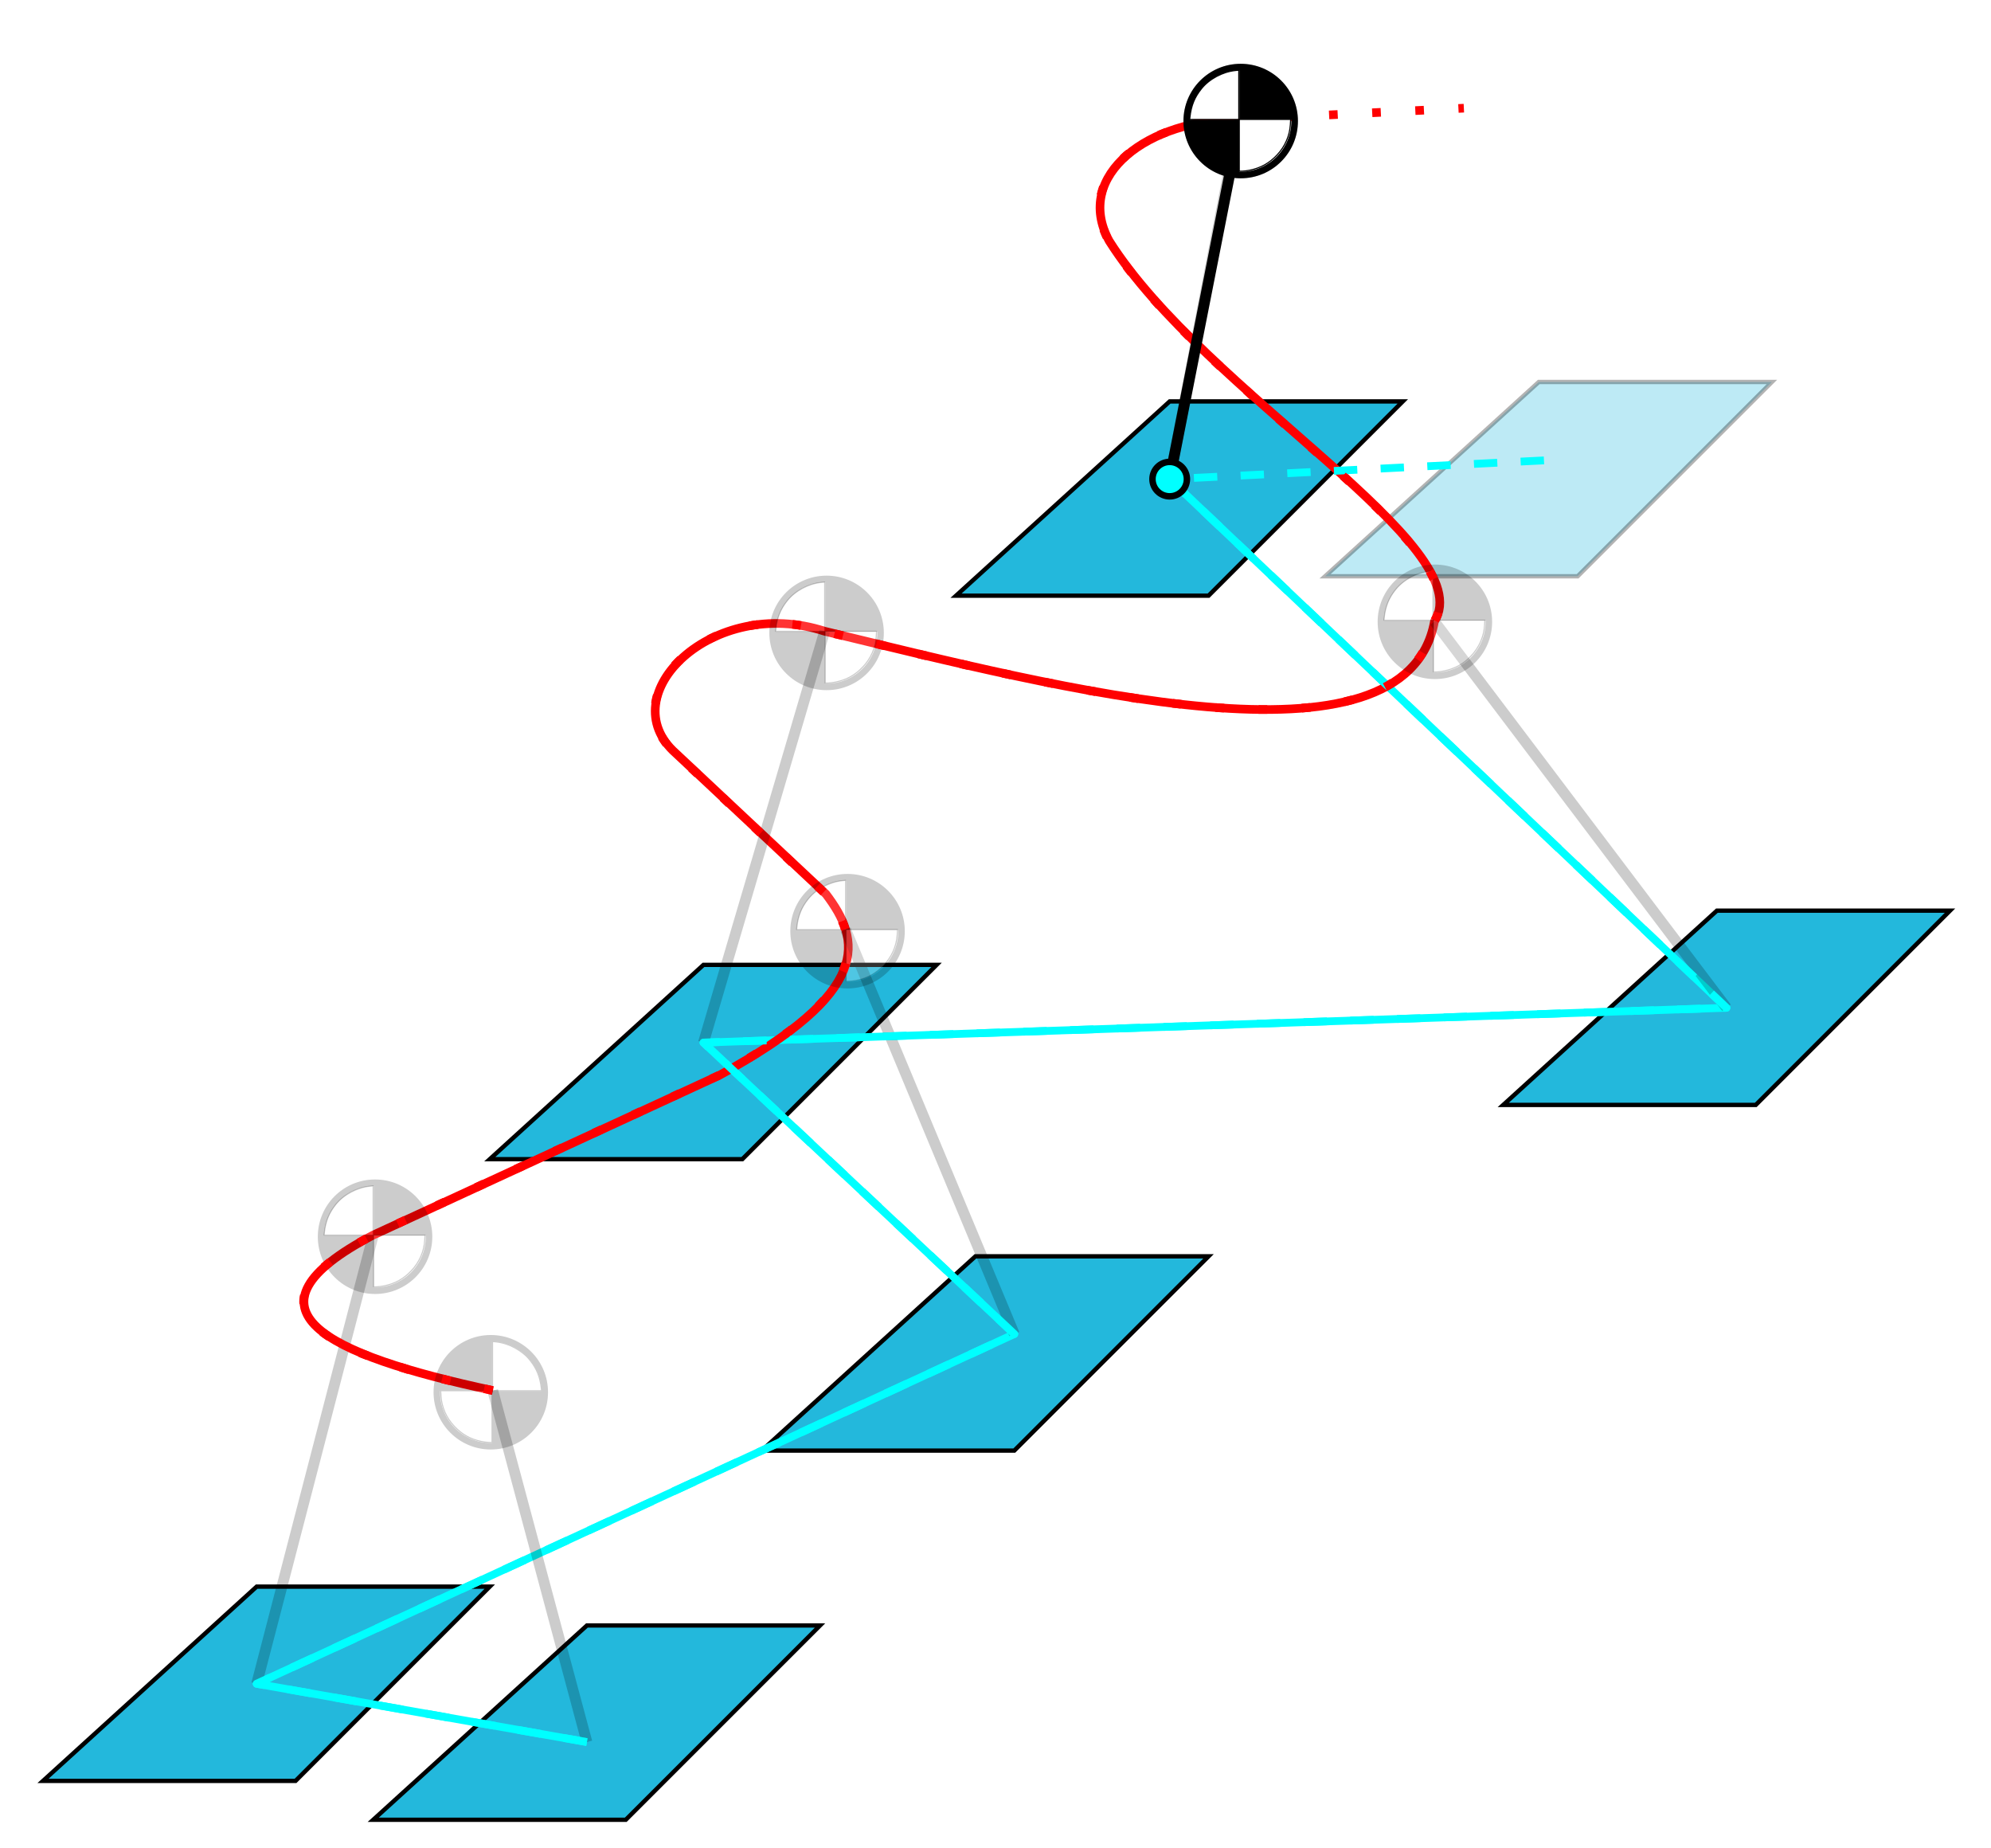 <?xml version="1.0" encoding="UTF-8" standalone="no"?>
<svg
   xmlns:dc="http://purl.org/dc/elements/1.1/"
   xmlns:cc="http://creativecommons.org/ns#"
   xmlns:rdf="http://www.w3.org/1999/02/22-rdf-syntax-ns#"
   xmlns:svg="http://www.w3.org/2000/svg"
   xmlns="http://www.w3.org/2000/svg"
   xmlns:sodipodi="http://sodipodi.sourceforge.net/DTD/sodipodi-0.dtd"
   xmlns:inkscape="http://www.inkscape.org/namespaces/inkscape"
   id="svg5808"
   version="1.1"
   inkscape:version="1.0.1 (1.0.1+r73)"
   width="922.421"
   height="856.185"
   xml:space="preserve"
   sodipodi:docname="zmp_lipm_end_m1.svg"
   inkscape:export-filename="/home/nrotella/Documents/nrotella.github.io/assets/img/zmp_lipm_end_m1.png"
   inkscape:export-xdpi="300"
   inkscape:export-ydpi="300"><rect width="100%" height="100%" fill="#333333" stroke="none"/><defs
     id="defs5812"><clipPath
       clipPathUnits="userSpaceOnUse"
       id="clipPath5822"><path
         d="M 0,-0.2 H 793.6 V 595 H 0 Z"
         clip-rule="evenodd"
         id="path5824"
         inkscape:connector-curvature="0" /></clipPath><clipPath
       clipPathUnits="userSpaceOnUse"
       id="clipPath5054"><circle
         style="fill:#000000;fill-opacity:1;stroke:#000000;stroke-width:0;stroke-linejoin:round;stroke-miterlimit:4;stroke-dasharray:none;stroke-dashoffset:0;stroke-opacity:1"
         id="path5056"
         transform="matrix(0.8,0,0,-0.8,52.26,269.354)"
         cx="364.425"
         cy="41.943"
         r="16.529" /></clipPath><clipPath
       clipPathUnits="userSpaceOnUse"
       id="clipPath5054-3"><circle
         style="fill:#000000;fill-opacity:1;stroke:#000000;stroke-width:0;stroke-linejoin:round;stroke-miterlimit:4;stroke-dasharray:none;stroke-dashoffset:0;stroke-opacity:1"
         id="path5056-6"
         transform="matrix(0.8,0,0,-0.8,52.26,269.354)"
         cx="364.425"
         cy="41.943"
         r="16.529" /></clipPath><clipPath
       clipPathUnits="userSpaceOnUse"
       id="clipPath5054-3-6"><circle
         style="fill:#000000;fill-opacity:1;stroke:#000000;stroke-width:0;stroke-linejoin:round;stroke-miterlimit:4;stroke-dasharray:none;stroke-dashoffset:0;stroke-opacity:1"
         id="path5056-6-0"
         transform="matrix(0.8,0,0,-0.8,52.26,269.354)"
         cx="364.425"
         cy="41.943"
         r="16.529" /></clipPath><clipPath
       clipPathUnits="userSpaceOnUse"
       id="clipPath5054-3-6-2"><circle
         style="fill:#000000;fill-opacity:1;stroke:#000000;stroke-width:0;stroke-linejoin:round;stroke-miterlimit:4;stroke-dasharray:none;stroke-dashoffset:0;stroke-opacity:1"
         id="path5056-6-0-2"
         transform="matrix(0.8,0,0,-0.8,52.26,269.354)"
         cx="364.425"
         cy="41.943"
         r="16.529" /></clipPath><clipPath
       clipPathUnits="userSpaceOnUse"
       id="clipPath5054-3-6-2-9"><circle
         style="fill:#000000;fill-opacity:1;stroke:#000000;stroke-width:0;stroke-linejoin:round;stroke-miterlimit:4;stroke-dasharray:none;stroke-dashoffset:0;stroke-opacity:1"
         id="path5056-6-0-2-4"
         transform="matrix(0.8,0,0,-0.8,52.26,269.354)"
         cx="364.425"
         cy="41.943"
         r="16.529" /></clipPath><clipPath
       clipPathUnits="userSpaceOnUse"
       id="clipPath5054-3-6-2-9-3"><circle
         style="fill:#000000;fill-opacity:1;stroke:#000000;stroke-width:0;stroke-linejoin:round;stroke-miterlimit:4;stroke-dasharray:none;stroke-dashoffset:0;stroke-opacity:1"
         id="path5056-6-0-2-4-2"
         transform="matrix(0.8,0,0,-0.8,52.26,269.354)"
         cx="364.425"
         cy="41.943"
         r="16.529" /></clipPath><clipPath
       clipPathUnits="userSpaceOnUse"
       id="clipPath5054-3-6-2-9-9"><circle
         style="fill:#000000;fill-opacity:1;stroke:#000000;stroke-width:0;stroke-linejoin:round;stroke-miterlimit:4;stroke-dasharray:none;stroke-dashoffset:0;stroke-opacity:1"
         id="path5056-6-0-2-4-3"
         transform="matrix(0.8,0,0,-0.8,52.26,269.354)"
         cx="364.425"
         cy="41.943"
         r="16.529" /></clipPath><clipPath
       clipPathUnits="userSpaceOnUse"
       id="clipPath5054-3-6-2-9-9-7"><circle
         style="fill:#000000;fill-opacity:1;stroke:#000000;stroke-width:0;stroke-linejoin:round;stroke-miterlimit:4;stroke-dasharray:none;stroke-dashoffset:0;stroke-opacity:1"
         id="path5056-6-0-2-4-3-8"
         transform="matrix(0.8,0,0,-0.8,52.26,269.354)"
         cx="364.425"
         cy="41.943"
         r="16.529" /></clipPath><clipPath
       clipPathUnits="userSpaceOnUse"
       id="clipPath5054-3-6-5"><circle
         style="fill:#000000;fill-opacity:1;stroke:#000000;stroke-width:0;stroke-linejoin:round;stroke-miterlimit:4;stroke-dasharray:none;stroke-dashoffset:0;stroke-opacity:1"
         id="path5056-6-0-9"
         transform="matrix(0.8,0,0,-0.8,52.26,269.354)"
         cx="364.425"
         cy="41.943"
         r="16.529" /></clipPath><clipPath
       clipPathUnits="userSpaceOnUse"
       id="clipPath5054-3-61"><circle
         style="fill:#000000;fill-opacity:1;stroke:#000000;stroke-width:0;stroke-linejoin:round;stroke-miterlimit:4;stroke-dasharray:none;stroke-dashoffset:0;stroke-opacity:1"
         id="path5056-6-1"
         transform="matrix(0.8,0,0,-0.8,52.26,269.354)"
         cx="364.425"
         cy="41.943"
         r="16.529" /></clipPath><clipPath
       clipPathUnits="userSpaceOnUse"
       id="clipPath5054-3-6-2-8"><circle
         style="fill:#000000;fill-opacity:1;stroke:#000000;stroke-width:0;stroke-linejoin:round;stroke-miterlimit:4;stroke-dasharray:none;stroke-dashoffset:0;stroke-opacity:1"
         id="path5056-6-0-2-48"
         transform="matrix(0.8,0,0,-0.8,52.26,269.354)"
         cx="364.425"
         cy="41.943"
         r="16.529" /></clipPath><clipPath
       clipPathUnits="userSpaceOnUse"
       id="clipPath5054-3-6-2-9-1"><circle
         style="fill:#000000;fill-opacity:1;stroke:#000000;stroke-width:0;stroke-linejoin:round;stroke-miterlimit:4;stroke-dasharray:none;stroke-dashoffset:0;stroke-opacity:1"
         id="path5056-6-0-2-4-0"
         transform="matrix(0.8,0,0,-0.8,52.26,269.354)"
         cx="364.425"
         cy="41.943"
         r="16.529" /></clipPath><clipPath
       clipPathUnits="userSpaceOnUse"
       id="clipPath5054-3-6-2-9-3-3"><circle
         style="fill:#000000;fill-opacity:1;stroke:#000000;stroke-width:0;stroke-linejoin:round;stroke-miterlimit:4;stroke-dasharray:none;stroke-dashoffset:0;stroke-opacity:1"
         id="path5056-6-0-2-4-2-0"
         transform="matrix(0.8,0,0,-0.8,52.26,269.354)"
         cx="364.425"
         cy="41.943"
         r="16.529" /></clipPath><clipPath
       clipPathUnits="userSpaceOnUse"
       id="clipPath5054-3-6-2-9-9-4"><circle
         style="fill:#000000;fill-opacity:1;stroke:#000000;stroke-width:0;stroke-linejoin:round;stroke-miterlimit:4;stroke-dasharray:none;stroke-dashoffset:0;stroke-opacity:1"
         id="path5056-6-0-2-4-3-4"
         transform="matrix(0.8,0,0,-0.8,52.26,269.354)"
         cx="364.425"
         cy="41.943"
         r="16.529" /></clipPath><clipPath
       clipPathUnits="userSpaceOnUse"
       id="clipPath5054-3-6-2-9-9-7-4"><circle
         style="fill:#000000;fill-opacity:1;stroke:#000000;stroke-width:0;stroke-linejoin:round;stroke-miterlimit:4;stroke-dasharray:none;stroke-dashoffset:0;stroke-opacity:1"
         id="path5056-6-0-2-4-3-8-4"
         transform="matrix(0.8,0,0,-0.8,52.26,269.354)"
         cx="364.425"
         cy="41.943"
         r="16.529" /></clipPath></defs><sodipodi:namedview
     pagecolor="#ffffff"
     bordercolor="#666666"
     borderopacity="1"
     objecttolerance="10"
     gridtolerance="10"
     guidetolerance="10"
     inkscape:pageopacity="0"
     inkscape:pageshadow="2"
     inkscape:window-width="1848"
     inkscape:window-height="1016"
     id="namedview5810"
     showgrid="false"
     inkscape:snap-bbox="true"
     inkscape:bbox-paths="true"
     inkscape:bbox-nodes="true"
     inkscape:snap-bbox-edge-midpoints="true"
     inkscape:snap-bbox-midpoints="true"
     inkscape:object-paths="true"
     inkscape:object-nodes="true"
     inkscape:snap-intersection-paths="true"
     inkscape:snap-smooth-nodes="true"
     inkscape:snap-midpoints="true"
     inkscape:snap-object-midpoints="true"
     inkscape:snap-center="true"
     inkscape:zoom="0.35355339"
     inkscape:cx="209.65568"
     inkscape:cy="-130.57109"
     inkscape:window-x="1992"
     inkscape:window-y="27"
     inkscape:window-maximized="1"
     inkscape:current-layer="g5816"
     fit-margin-top="0"
     fit-margin-left="0"
     fit-margin-right="0"
     fit-margin-bottom="0"
     inkscape:document-rotation="0"
     inkscape:snap-global="true" /><g
     id="g5816"
     inkscape:groupmode="layer"
     inkscape:label="zmp3"
     transform="matrix(1.25,0,0,-1.25,-92.015,98.295)"><rect
       style="fill:#ffffff;fill-opacity:1;stroke:none;stroke-width:3.2;stroke-dasharray:3.2, 12.8"
       id="rect4670"
       width="737.937"
       height="684.948"
       x="73.612"
       y="-78.636"
       transform="scale(1,-1)" /><path
       inkscape:connector-curvature="0"
       id="path5836-3"
       style="fill:none;stroke:none"
       d="m 89.541,-581.311 h 93.6 l 72,72 h -86.4 z" /><path
       inkscape:connector-curvature="0"
       id="path5842-1"
       style="fill:none;stroke:none"
       d="m 355.941,-458.911 h 93.6 l 72,72 h -86.4 z" /><path
       inkscape:connector-curvature="0"
       id="path5848-7"
       style="fill:none;stroke:none"
       d="m 255.141,-350.911 h 93.6 l 72,72 h -86.4 z" /><path
       inkscape:connector-curvature="0"
       id="path5854-5"
       style="fill:none;stroke:none"
       d="m 499.941,-278.911 h 93.6 l 72,72 h -86.4 z" /><path
       inkscape:connector-curvature="0"
       id="path5860-9"
       style="fill:none;stroke:none"
       d="m 427.941,-142.111 h 93.6 l 72,72 h -86.4 z" /><path
       inkscape:connector-curvature="0"
       id="path5866-6"
       style="fill:none;stroke:none"
       d="m 211.941,-595.711 h 93.6 l 72,72 h -86.4 z" /><path
       inkscape:connector-curvature="0"
       id="path5872-2"
       style="fill:none;stroke:none"
       d="m 564.741,-134.911 h 93.6 l 72,72 h -86.4 z" /><path
       d="m 89.541,-581.311 h 93.6 l 72,72 h -86.4 z"
       style="fill:#23b8dc;fill-opacity:1;fill-rule:evenodd;stroke:#000000;stroke-width:1.6;stroke-miterlimit:4;stroke-dasharray:none;stroke-opacity:1"
       id="path5832-1"
       inkscape:connector-curvature="0" /><path
       d="m 355.941,-458.911 h 93.6 l 72,72 h -86.4 z"
       style="fill:#23b8dc;fill-opacity:1;fill-rule:evenodd;stroke:#000000;stroke-width:1.6;stroke-miterlimit:4;stroke-dasharray:none;stroke-opacity:1"
       id="path5838-7"
       inkscape:connector-curvature="0" /><path
       d="m 255.141,-350.911 h 93.6 l 72,72 h -86.4 z"
       style="fill:#23b8dc;fill-opacity:1;fill-rule:evenodd;stroke:#000000;stroke-width:1.6;stroke-miterlimit:4;stroke-dasharray:none;stroke-opacity:1"
       id="path5844-8"
       inkscape:connector-curvature="0" /><path
       d="m 630.763,-330.811 h 93.6 l 72,72 h -86.4 z"
       style="fill:#23b8dc;fill-opacity:1;fill-rule:evenodd;stroke:#000000;stroke-width:1.6;stroke-miterlimit:4;stroke-dasharray:none;stroke-opacity:1"
       id="path5850-5"
       inkscape:connector-curvature="0" /><path
       d="m 427.941,-142.111 h 93.6 l 72,72 h -86.4 z"
       style="fill:#23b8dc;fill-opacity:1;fill-rule:evenodd;stroke:#000000;stroke-width:1.6;stroke-miterlimit:4;stroke-dasharray:none;stroke-opacity:1"
       id="path5856-7"
       inkscape:connector-curvature="0" /><path
       d="m 211.941,-595.711 h 93.6 l 72,72 h -86.4 z"
       style="fill:#23b8dc;fill-opacity:1;fill-rule:evenodd;stroke:#000000;stroke-width:1.6;stroke-miterlimit:4;stroke-dasharray:none;stroke-opacity:1"
       id="path5862-4"
       inkscape:connector-curvature="0" /><path
       d="m 564.741,-134.911 h 93.6 l 72,72 h -86.4 z"
       style="fill:#23b8dc;fill-opacity:1;fill-rule:evenodd;stroke:#000000;stroke-width:1.6;stroke-miterlimit:4;stroke-dasharray:none;stroke-opacity:1;opacity:0.3"
       id="path5868"
       inkscape:connector-curvature="0" /><path
       d="m 291.141,-566.911 -122.4,21.6 280.8,129.6 -115.2,108 379.153,12.901 -206.353,195.899"
       style="fill:none;stroke:#00ffff;stroke-width:2.887;stroke-linecap:butt;stroke-linejoin:round;stroke-miterlimit:10;stroke-dasharray:none;stroke-opacity:1"
       id="path5876-1"
       inkscape:connector-curvature="0"
       sodipodi:nodetypes="cccccc" /><path
       style="opacity:0.2;fill:none;stroke:#000000;stroke-width:4;stroke-linecap:butt;stroke-linejoin:miter;stroke-miterlimit:4;stroke-dasharray:none;stroke-opacity:1"
       d="m 168.741,-545.311 43.23,166.26"
       id="path5465-8"
       inkscape:connector-curvature="0" /><path
       style="fill:none;stroke:#ff0000;stroke-width:3.2;stroke-linecap:butt;stroke-linejoin:miter;stroke-miterlimit:4;stroke-dasharray:none;stroke-dashoffset:0;stroke-opacity:1"
       d="m 256.305,-436.652 c -62.363,13.346 -96.776,30.132 -44.4,57.6 l 128.392,59.258 c 57.059,31.16 52.444,49.984 39.434,67.13 l -55.659,52.181 c -24.321,21.517 13.784,58.771 55.253,45.186 87.35,-21.049 215.218,-54.835 225.946,3.622 17.472,27.957 -84.976,84.702 -120.558,141.039 -13.368,24.438 14.832,45.245 48.223,45.016"
       id="path6441-5"
       inkscape:connector-curvature="0"
       sodipodi:nodetypes="ccccccccc" /><g
       transform="matrix(-1.513,0,0,1.513,732.303,-735.928)"
       id="g5076-3-1-7"
       style="opacity:0.2"><g
         id="g5048-5-8-5"
         clip-path="url(#clipPath5054-3-6-5)"><rect
           transform="matrix(0.8,0,0,-0.8,0,286.345)"
           y="28.931"
           x="395.5"
           height="68.5"
           width="68.5"
           id="rect4882-6-7-38"
           style="fill:none;stroke:#000000;stroke-width:2;stroke-linejoin:round;stroke-miterlimit:4;stroke-dasharray:none;stroke-dashoffset:0;stroke-opacity:1" /><rect
           transform="matrix(0.8,0,0,-0.8,0,286.345)"
           y="28.931"
           x="395.5"
           height="34.25"
           width="34.25"
           id="rect4884-29-9-8"
           style="fill:#000000;fill-opacity:1;stroke:#000000;stroke-width:0;stroke-linejoin:round;stroke-miterlimit:4;stroke-dasharray:none;stroke-dashoffset:0;stroke-opacity:1" /><rect
           transform="scale(1,-1)"
           y="-263.2"
           x="343.8"
           height="27.4"
           width="27.4"
           id="rect4884-2-1-2-3"
           style="fill:none;stroke:#000000;stroke-width:0;stroke-linejoin:round;stroke-miterlimit:4;stroke-dasharray:none;stroke-dashoffset:0;stroke-opacity:1" /><rect
           transform="scale(1,-1)"
           y="-235.8"
           x="343.8"
           height="27.4"
           width="27.4"
           id="rect4884-7-2-0-1"
           style="fill:#000000;fill-opacity:1;stroke:#000000;stroke-width:0;stroke-linejoin:round;stroke-miterlimit:4;stroke-dasharray:none;stroke-dashoffset:0;stroke-opacity:1" /></g><circle
         style="fill:none;stroke:#000000;stroke-width:2;stroke-linejoin:round;stroke-miterlimit:4;stroke-dasharray:none;stroke-dashoffset:0;stroke-opacity:1"
         id="path5042-7-2-8"
         transform="matrix(0.8,0,0,-0.8,51.937,269.031)"
         cx="364.425"
         cy="41.943"
         r="16.529" /></g><path
       inkscape:connector-curvature="0"
       id="path5084-0-3-9"
       d="m 211.905,-369.932 v 9.12 l -1.268,-0.13 c -4.74,-0.486 -9.713,-3.166 -12.589,-6.786 -2.514,-3.163 -3.724,-6.148 -4.213,-10.385 l -0.108,-0.939 h 9.089 9.089 z"
       style="opacity:0.2;fill:#ffffff;fill-opacity:1;stroke:#000000;stroke-width:0.395;stroke-linejoin:round;stroke-miterlimit:4;stroke-dasharray:none;stroke-dashoffset:0;stroke-opacity:1" /><path
       inkscape:connector-curvature="0"
       id="path5086-9-7-6"
       d="m 216.09,-397.837 c 4.031,0.85 7.109,2.571 9.959,5.567 2.951,3.102 4.732,7.144 4.974,11.29 l 0.113,1.927 h -9.517 -9.517 v -9.587 -9.587 l 1.137,0.014 c 0.625,0.008 1.908,0.177 2.851,0.376 z"
       style="opacity:0.2;fill:#ffffff;fill-opacity:1;stroke:#000000;stroke-width:0.395;stroke-linejoin:round;stroke-miterlimit:4;stroke-dasharray:none;stroke-dashoffset:0;stroke-opacity:1" /><path
       inkscape:connector-curvature="0"
       id="path4131-7-3"
       d="m 256.238,-436.652 34.903,-130.259"
       style="opacity:0.2;fill:none;stroke:#000000;stroke-width:4;stroke-linecap:butt;stroke-linejoin:miter;stroke-miterlimit:4;stroke-dasharray:none;stroke-opacity:1" /><g
       transform="matrix(0.988,0,0,0.988,-106.833,-639.148)"
       id="g5088-5-3"
       style="opacity:0.2"><g
         id="g5076-3-3"
         transform="matrix(1.531,0,0,1.531,-159.113,-156.2)"><g
           clip-path="url(#clipPath5054-3-61)"
           id="g5048-5-86"><rect
             style="fill:none;stroke:#000000;stroke-width:2;stroke-linejoin:round;stroke-miterlimit:4;stroke-dasharray:none;stroke-dashoffset:0;stroke-opacity:1"
             id="rect4882-6-0"
             width="68.5"
             height="68.5"
             x="395.5"
             y="28.931"
             transform="matrix(0.8,0,0,-0.8,0,286.345)" /><rect
             style="fill:#000000;fill-opacity:1;stroke:#000000;stroke-width:0;stroke-linejoin:round;stroke-miterlimit:4;stroke-dasharray:none;stroke-dashoffset:0;stroke-opacity:1"
             id="rect4884-29-4"
             width="34.25"
             height="34.25"
             x="395.5"
             y="28.931"
             transform="matrix(0.8,0,0,-0.8,0,286.345)" /><rect
             style="fill:none;stroke:#000000;stroke-width:0;stroke-linejoin:round;stroke-miterlimit:4;stroke-dasharray:none;stroke-dashoffset:0;stroke-opacity:1"
             id="rect4884-2-1-8"
             width="27.4"
             height="27.4"
             x="343.8"
             y="-263.2"
             transform="scale(1,-1)" /><rect
             style="fill:#000000;fill-opacity:1;stroke:#000000;stroke-width:0;stroke-linejoin:round;stroke-miterlimit:4;stroke-dasharray:none;stroke-dashoffset:0;stroke-opacity:1"
             id="rect4884-7-2-8"
             width="27.4"
             height="27.4"
             x="343.8"
             y="-235.8"
             transform="scale(1,-1)" /></g><circle
           transform="matrix(0.8,0,0,-0.8,51.937,269.031)"
           id="path5042-7-8"
           style="fill:none;stroke:#000000;stroke-width:2;stroke-linejoin:round;stroke-miterlimit:4;stroke-dasharray:none;stroke-dashoffset:0;stroke-opacity:1"
           cx="364.425"
           cy="41.943"
           r="16.529" /></g><path
         style="fill:#ffffff;fill-opacity:1;stroke:#000000;stroke-width:0.5;stroke-linejoin:round;stroke-miterlimit:4;stroke-dasharray:none;stroke-dashoffset:0;stroke-opacity:1"
         d="M 459.271,90.295 V 78.76 l 1.604,0.164 c 5.994,0.614 12.284,4.005 15.922,8.583 3.179,4.001 4.71,7.776 5.328,13.135 l 0.137,1.188 h -11.495 -11.495 z"
         id="path5084-0-9"
         inkscape:connector-curvature="0"
         transform="matrix(0.8,0,0,-0.8,0,286.345)" /><path
         style="fill:#ffffff;fill-opacity:1;stroke:#000000;stroke-width:0.5;stroke-linejoin:round;stroke-miterlimit:4;stroke-dasharray:none;stroke-dashoffset:0;stroke-opacity:1"
         d="m 453.977,125.587 c -5.098,-1.075 -8.991,-3.251 -12.596,-7.041 -3.732,-3.923 -5.984,-9.036 -6.291,-14.279 l -0.142,-2.438 h 12.036 12.036 v 12.125 12.125 l -1.438,-0.018 c -0.791,-0.01 -2.413,-0.223 -3.606,-0.475 z"
         id="path5086-9-77"
         inkscape:connector-curvature="0"
         transform="matrix(0.8,0,0,-0.8,0,286.345)" /></g><path
       style="opacity:0.2;fill:none;stroke:#000000;stroke-width:4;stroke-linecap:butt;stroke-linejoin:miter;stroke-miterlimit:4;stroke-dasharray:none;stroke-opacity:1"
       d="m 387.029,-265.828 62.512,-149.883"
       id="path5467-6"
       inkscape:connector-curvature="0" /><g
       transform="matrix(-1.513,0,0,1.513,907.427,-622.704)"
       id="g5076-3-1-9-3"
       style="opacity:0.2"><g
         id="g5048-5-8-7-0"
         clip-path="url(#clipPath5054-3-6-2-8)"><rect
           transform="matrix(0.8,0,0,-0.8,0,286.345)"
           y="28.931"
           x="395.5"
           height="68.5"
           width="68.5"
           id="rect4882-6-7-3-3"
           style="fill:none;stroke:#000000;stroke-width:2;stroke-linejoin:round;stroke-miterlimit:4;stroke-dasharray:none;stroke-dashoffset:0;stroke-opacity:1" /><rect
           transform="matrix(0.8,0,0,-0.8,0,286.345)"
           y="28.931"
           x="395.5"
           height="34.25"
           width="34.25"
           id="rect4884-29-9-6-09"
           style="fill:#000000;fill-opacity:1;stroke:#000000;stroke-width:0;stroke-linejoin:round;stroke-miterlimit:4;stroke-dasharray:none;stroke-dashoffset:0;stroke-opacity:1" /><rect
           transform="scale(1,-1)"
           y="-263.2"
           x="343.8"
           height="27.4"
           width="27.4"
           id="rect4884-2-1-2-1-2"
           style="fill:none;stroke:#000000;stroke-width:0;stroke-linejoin:round;stroke-miterlimit:4;stroke-dasharray:none;stroke-dashoffset:0;stroke-opacity:1" /><rect
           transform="scale(1,-1)"
           y="-235.8"
           x="343.8"
           height="27.4"
           width="27.4"
           id="rect4884-7-2-0-2-5"
           style="fill:#000000;fill-opacity:1;stroke:#000000;stroke-width:0;stroke-linejoin:round;stroke-miterlimit:4;stroke-dasharray:none;stroke-dashoffset:0;stroke-opacity:1" /></g><circle
         style="fill:none;stroke:#000000;stroke-width:2;stroke-linejoin:round;stroke-miterlimit:4;stroke-dasharray:none;stroke-dashoffset:0;stroke-opacity:1"
         id="path5042-7-2-9-4"
         transform="matrix(0.8,0,0,-0.8,51.937,269.031)"
         cx="364.425"
         cy="41.943"
         r="16.529" /></g><path
       inkscape:connector-curvature="0"
       id="path5084-0-3-3-05"
       d="m 387.029,-256.708 v 9.12 l -1.268,-0.13 c -4.74,-0.486 -9.713,-3.166 -12.589,-6.786 -2.514,-3.163 -3.724,-6.148 -4.213,-10.385 l -0.108,-0.939 h 9.089 9.089 z"
       style="opacity:0.2;fill:#ffffff;fill-opacity:1;stroke:#000000;stroke-width:0.395;stroke-linejoin:round;stroke-miterlimit:4;stroke-dasharray:none;stroke-dashoffset:0;stroke-opacity:1" /><path
       inkscape:connector-curvature="0"
       id="path5086-9-7-1-9"
       d="m 391.215,-284.613 c 4.031,0.85 7.109,2.571 9.959,5.567 2.951,3.102 4.732,7.144 4.974,11.29 l 0.113,1.927 h -9.517 -9.517 v -9.587 -9.587 l 1.137,0.014 c 0.625,0.008 1.908,0.177 2.851,0.376 z"
       style="opacity:0.2;fill:#ffffff;fill-opacity:1;stroke:#000000;stroke-width:0.395;stroke-linejoin:round;stroke-miterlimit:4;stroke-dasharray:none;stroke-dashoffset:0;stroke-opacity:1" /><path
       style="opacity:0.2;fill:none;stroke:#000000;stroke-width:4;stroke-linecap:butt;stroke-linejoin:miter;stroke-miterlimit:4;stroke-dasharray:none;stroke-opacity:1"
       d="M 379.26,-155.298 334.341,-307.711"
       id="path5469-4"
       inkscape:connector-curvature="0" /><g
       transform="matrix(-1.513,0,0,1.513,899.657,-512.174)"
       id="g5076-3-1-9-8-9"
       style="opacity:0.2"><g
         id="g5048-5-8-7-4-2"
         clip-path="url(#clipPath5054-3-6-2-9-1)"><rect
           transform="matrix(0.8,0,0,-0.8,0,286.345)"
           y="28.931"
           x="395.5"
           height="68.5"
           width="68.5"
           id="rect4882-6-7-3-5-24"
           style="fill:none;stroke:#000000;stroke-width:2;stroke-linejoin:round;stroke-miterlimit:4;stroke-dasharray:none;stroke-dashoffset:0;stroke-opacity:1" /><rect
           transform="matrix(0.8,0,0,-0.8,0,286.345)"
           y="28.931"
           x="395.5"
           height="34.25"
           width="34.25"
           id="rect4884-29-9-6-0-7"
           style="fill:#000000;fill-opacity:1;stroke:#000000;stroke-width:0;stroke-linejoin:round;stroke-miterlimit:4;stroke-dasharray:none;stroke-dashoffset:0;stroke-opacity:1" /><rect
           transform="scale(1,-1)"
           y="-263.2"
           x="343.8"
           height="27.4"
           width="27.4"
           id="rect4884-2-1-2-1-3-75"
           style="fill:none;stroke:#000000;stroke-width:0;stroke-linejoin:round;stroke-miterlimit:4;stroke-dasharray:none;stroke-dashoffset:0;stroke-opacity:1" /><rect
           transform="scale(1,-1)"
           y="-235.8"
           x="343.8"
           height="27.4"
           width="27.4"
           id="rect4884-7-2-0-2-6-48"
           style="fill:#000000;fill-opacity:1;stroke:#000000;stroke-width:0;stroke-linejoin:round;stroke-miterlimit:4;stroke-dasharray:none;stroke-dashoffset:0;stroke-opacity:1" /></g><circle
         style="fill:none;stroke:#000000;stroke-width:2;stroke-linejoin:round;stroke-miterlimit:4;stroke-dasharray:none;stroke-dashoffset:0;stroke-opacity:1"
         id="path5042-7-2-9-1-1"
         transform="matrix(0.8,0,0,-0.8,51.937,269.031)"
         cx="364.425"
         cy="41.943"
         r="16.529" /></g><path
       inkscape:connector-curvature="0"
       id="path5084-0-3-3-0-2"
       d="m 379.258,-146.178 v 9.12 l -1.268,-0.13 c -4.74,-0.486 -9.713,-3.166 -12.589,-6.786 -2.514,-3.163 -3.724,-6.148 -4.213,-10.385 l -0.108,-0.939 h 9.089 9.089 z"
       style="opacity:0.2;fill:#ffffff;fill-opacity:1;stroke:#000000;stroke-width:0.395;stroke-linejoin:round;stroke-miterlimit:4;stroke-dasharray:none;stroke-dashoffset:0;stroke-opacity:1" /><path
       inkscape:connector-curvature="0"
       id="path5086-9-7-1-6-8"
       d="m 383.444,-174.083 c 4.031,0.85 7.109,2.571 9.959,5.567 2.951,3.102 4.732,7.144 4.974,11.29 l 0.113,1.927 h -9.517 -9.517 v -9.587 -9.587 l 1.137,0.014 c 0.625,0.008 1.908,0.177 2.851,0.376 z"
       style="opacity:0.2;fill:#ffffff;fill-opacity:1;stroke:#000000;stroke-width:0.395;stroke-linejoin:round;stroke-miterlimit:4;stroke-dasharray:none;stroke-dashoffset:0;stroke-opacity:1" /><path
       style="opacity:0.2;fill:none;stroke:#000000;stroke-width:4;stroke-linecap:butt;stroke-linejoin:miter;stroke-miterlimit:4;stroke-dasharray:none;stroke-opacity:1"
       d="M 605.271,-151.676 713.494,-294.811"
       id="path5471"
       inkscape:connector-curvature="0"
       sodipodi:nodetypes="cc" /><g
       transform="matrix(-1.513,0,0,1.513,1125.114,-508.064)"
       id="g5076-3-1-9-8-6"
       style="opacity:0.2"><g
         id="g5048-5-8-7-4-1"
         clip-path="url(#clipPath5054-3-6-2-9-3-3)"><rect
           transform="matrix(0.8,0,0,-0.8,0,286.345)"
           y="28.931"
           x="395.5"
           height="68.5"
           width="68.5"
           id="rect4882-6-7-3-5-5"
           style="fill:none;stroke:#000000;stroke-width:2;stroke-linejoin:round;stroke-miterlimit:4;stroke-dasharray:none;stroke-dashoffset:0;stroke-opacity:1" /><rect
           transform="matrix(0.8,0,0,-0.8,0,286.345)"
           y="28.931"
           x="395.5"
           height="34.25"
           width="34.25"
           id="rect4884-29-9-6-0-5"
           style="fill:#000000;fill-opacity:1;stroke:#000000;stroke-width:0;stroke-linejoin:round;stroke-miterlimit:4;stroke-dasharray:none;stroke-dashoffset:0;stroke-opacity:1" /><rect
           transform="scale(1,-1)"
           y="-263.2"
           x="343.8"
           height="27.4"
           width="27.4"
           id="rect4884-2-1-2-1-3-4"
           style="fill:none;stroke:#000000;stroke-width:0;stroke-linejoin:round;stroke-miterlimit:4;stroke-dasharray:none;stroke-dashoffset:0;stroke-opacity:1" /><rect
           transform="scale(1,-1)"
           y="-235.8"
           x="343.8"
           height="27.4"
           width="27.4"
           id="rect4884-7-2-0-2-6-7"
           style="fill:#000000;fill-opacity:1;stroke:#000000;stroke-width:0;stroke-linejoin:round;stroke-miterlimit:4;stroke-dasharray:none;stroke-dashoffset:0;stroke-opacity:1" /></g><circle
         style="fill:none;stroke:#000000;stroke-width:2;stroke-linejoin:round;stroke-miterlimit:4;stroke-dasharray:none;stroke-dashoffset:0;stroke-opacity:1"
         id="path5042-7-2-9-1-6"
         transform="matrix(0.8,0,0,-0.8,51.937,269.031)"
         cx="364.425"
         cy="41.943"
         r="16.529" /></g><path
       inkscape:connector-curvature="0"
       id="path5084-0-3-3-0-5"
       d="m 604.716,-142.067 v 9.12 l -1.268,-0.13 c -4.74,-0.486 -9.713,-3.166 -12.589,-6.786 -2.514,-3.163 -3.724,-6.148 -4.213,-10.385 l -0.108,-0.939 h 9.089 9.089 z"
       style="opacity:0.2;fill:#ffffff;fill-opacity:1;stroke:#000000;stroke-width:0.395;stroke-linejoin:round;stroke-miterlimit:4;stroke-dasharray:none;stroke-dashoffset:0;stroke-opacity:1" /><path
       inkscape:connector-curvature="0"
       id="path5086-9-7-1-6-6"
       d="m 608.901,-169.972 c 4.031,0.85 7.109,2.571 9.959,5.567 2.951,3.102 4.732,7.144 4.974,11.29 l 0.113,1.927 h -9.517 -9.517 v -9.587 -9.587 l 1.137,0.014 c 0.625,0.008 1.908,0.177 2.851,0.376 z"
       style="opacity:0.2;fill:#ffffff;fill-opacity:1;stroke:#000000;stroke-width:0.395;stroke-linejoin:round;stroke-miterlimit:4;stroke-dasharray:none;stroke-dashoffset:0;stroke-opacity:1" /><path
       style="opacity:0.2;fill:none;stroke:#000000;stroke-width:4;stroke-linecap:butt;stroke-linejoin:miter;stroke-miterlimit:4;stroke-dasharray:none;stroke-opacity:1"
       d="M 532.805,34.38 507.141,-98.911"
       id="path5473"
       inkscape:connector-curvature="0" /><g
       transform="matrix(-1.513,0,0,1.513,1053.137,-322.496)"
       id="g5076-3-1-9-8-4"
       style="opacity:0.2"><g
         id="g5048-5-8-7-4-5"
         clip-path="url(#clipPath5054-3-6-2-9-9-4)"><rect
           transform="matrix(0.8,0,0,-0.8,0,286.345)"
           y="28.931"
           x="395.5"
           height="68.5"
           width="68.5"
           id="rect4882-6-7-3-5-2"
           style="fill:none;stroke:#000000;stroke-width:2;stroke-linejoin:round;stroke-miterlimit:4;stroke-dasharray:none;stroke-dashoffset:0;stroke-opacity:1" /><rect
           transform="matrix(0.8,0,0,-0.8,0,286.345)"
           y="28.931"
           x="395.5"
           height="34.25"
           width="34.25"
           id="rect4884-29-9-6-0-54"
           style="fill:#000000;fill-opacity:1;stroke:#000000;stroke-width:0;stroke-linejoin:round;stroke-miterlimit:4;stroke-dasharray:none;stroke-dashoffset:0;stroke-opacity:1" /><rect
           transform="scale(1,-1)"
           y="-263.2"
           x="343.8"
           height="27.4"
           width="27.4"
           id="rect4884-2-1-2-1-3-7"
           style="fill:none;stroke:#000000;stroke-width:0;stroke-linejoin:round;stroke-miterlimit:4;stroke-dasharray:none;stroke-dashoffset:0;stroke-opacity:1" /><rect
           transform="scale(1,-1)"
           y="-235.8"
           x="343.8"
           height="27.4"
           width="27.4"
           id="rect4884-7-2-0-2-6-4"
           style="fill:#000000;fill-opacity:1;stroke:#000000;stroke-width:0;stroke-linejoin:round;stroke-miterlimit:4;stroke-dasharray:none;stroke-dashoffset:0;stroke-opacity:1" /></g><circle
         style="fill:none;stroke:#000000;stroke-width:2;stroke-linejoin:round;stroke-miterlimit:4;stroke-dasharray:none;stroke-dashoffset:0;stroke-opacity:1"
         id="path5042-7-2-9-1-4"
         transform="matrix(0.8,0,0,-0.8,51.937,269.031)"
         cx="364.425"
         cy="41.943"
         r="16.529" /></g><path
       inkscape:connector-curvature="0"
       id="path5084-0-3-3-0-3"
       d="m 532.739,43.5 v 9.12 l -1.268,-0.13 c -4.74,-0.486 -9.713,-3.166 -12.589,-6.786 -2.514,-3.163 -3.724,-6.148 -4.213,-10.385 l -0.108,-0.939 h 9.089 9.089 z"
       style="opacity:0.2;fill:#ffffff;fill-opacity:1;stroke:#000000;stroke-width:0.395;stroke-linejoin:round;stroke-miterlimit:4;stroke-dasharray:none;stroke-dashoffset:0;stroke-opacity:1" /><path
       inkscape:connector-curvature="0"
       id="path5086-9-7-1-6-0"
       d="m 536.924,15.595 c 4.031,0.85 7.109,2.571 9.959,5.567 2.951,3.102 4.732,7.144 4.974,11.29 l 0.113,1.927 h -9.517 -9.517 v -9.587 -9.587 l 1.137,0.014 c 0.625,0.008 1.908,0.177 2.851,0.376 z"
       style="opacity:0.2;fill:#ffffff;fill-opacity:1;stroke:#000000;stroke-width:0.395;stroke-linejoin:round;stroke-miterlimit:4;stroke-dasharray:none;stroke-dashoffset:0;stroke-opacity:1" /><path
       style="fill:none;stroke:#000000;stroke-width:4;stroke-linecap:butt;stroke-linejoin:miter;stroke-miterlimit:4;stroke-dasharray:none;stroke-opacity:1"
       d="M 533.294,33.891 507.141,-98.911"
       id="path5475"
       inkscape:connector-curvature="0"
       sodipodi:nodetypes="cc" /><path
       d="m 291.141,-566.911 -122.4,21.6 280.8,129.6 -115.2,108 379.153,12.901 -206.353,195.899 144,7.2"
       style="fill:none;stroke:#00ffff;stroke-width:2.887;stroke-linecap:butt;stroke-linejoin:round;stroke-miterlimit:10;stroke-dasharray:8.66, 8.66;stroke-dashoffset:0;stroke-opacity:1"
       id="path5876-1-2"
       inkscape:connector-curvature="0"
       sodipodi:nodetypes="ccccccc" /><circle
       style="fill:#00ffff;fill-opacity:1;stroke:#000000;stroke-width:2.4;stroke-linecap:butt;stroke-miterlimit:4;stroke-dasharray:none;stroke-dashoffset:0;stroke-opacity:1"
       id="path5536-9"
       transform="scale(1,-1)"
       cx="507.141"
       cy="98.911"
       r="6.381" /><path
       style="fill:none;stroke:#ff0000;stroke-width:3.2;stroke-linecap:butt;stroke-linejoin:miter;stroke-miterlimit:4;stroke-dasharray:3.2, 12.8;stroke-dashoffset:0;stroke-opacity:1"
       d="m 256.173,-436.651 c -62.363,13.346 -96.776,30.132 -44.4,57.6 l 128.392,59.258 c 57.059,31.16 52.444,49.984 39.434,67.13 l -55.659,52.181 c -24.321,21.517 13.784,58.771 55.253,45.186 87.35,-21.049 215.218,-54.835 225.946,3.622 17.473,27.957 -84.976,84.702 -120.558,141.039 -13.368,24.438 14.832,45.245 48.223,45.016 l 83.368,4.168"
       id="path6441-5-0"
       inkscape:connector-curvature="0"
       sodipodi:nodetypes="cccccccccc" /><g
       id="g5144"
       transform="translate(-83.566,-4.168)"><g
         transform="matrix(-1.513,0,0,1.513,1136.703,-318.328)"
         id="g5076-3-1-9-8-4-8"><g
           id="g5048-5-8-7-4-5-8"
           clip-path="url(#clipPath5054-3-6-2-9-9-7-4)"><rect
             transform="matrix(0.8,0,0,-0.8,0,286.345)"
             y="28.931"
             x="395.5"
             height="68.5"
             width="68.5"
             id="rect4882-6-7-3-5-2-4"
             style="fill:none;stroke:#000000;stroke-width:2;stroke-linejoin:round;stroke-miterlimit:4;stroke-dasharray:none;stroke-dashoffset:0;stroke-opacity:1" /><rect
             transform="matrix(0.8,0,0,-0.8,0,286.345)"
             y="28.931"
             x="395.5"
             height="34.25"
             width="34.25"
             id="rect4884-29-9-6-0-54-3"
             style="fill:#000000;fill-opacity:1;stroke:#000000;stroke-width:0;stroke-linejoin:round;stroke-miterlimit:4;stroke-dasharray:none;stroke-dashoffset:0;stroke-opacity:1" /><rect
             transform="scale(1,-1)"
             y="-263.2"
             x="343.8"
             height="27.4"
             width="27.4"
             id="rect4884-2-1-2-1-3-7-1"
             style="fill:none;stroke:#000000;stroke-width:0;stroke-linejoin:round;stroke-miterlimit:4;stroke-dasharray:none;stroke-dashoffset:0;stroke-opacity:1" /><rect
             transform="scale(1,-1)"
             y="-235.8"
             x="343.8"
             height="27.4"
             width="27.4"
             id="rect4884-7-2-0-2-6-4-4"
             style="fill:#000000;fill-opacity:1;stroke:#000000;stroke-width:0;stroke-linejoin:round;stroke-miterlimit:4;stroke-dasharray:none;stroke-dashoffset:0;stroke-opacity:1" /></g><circle
           style="fill:none;stroke:#000000;stroke-width:2;stroke-linejoin:round;stroke-miterlimit:4;stroke-dasharray:none;stroke-dashoffset:0;stroke-opacity:1"
           id="path5042-7-2-9-1-4-9"
           transform="matrix(0.8,0,0,-0.8,51.937,269.031)"
           cx="364.425"
           cy="41.943"
           r="16.529" /></g><path
         inkscape:connector-curvature="0"
         id="path5084-0-3-3-0-3-2"
         d="m 616.305,47.668 v 9.12 l -1.268,-0.13 c -4.74,-0.486 -9.713,-3.166 -12.589,-6.786 -2.514,-3.163 -3.724,-6.148 -4.213,-10.385 l -0.108,-0.939 h 9.089 9.089 z"
         style="fill:#ffffff;fill-opacity:1;stroke:#000000;stroke-width:0.395;stroke-linejoin:round;stroke-miterlimit:4;stroke-dasharray:none;stroke-dashoffset:0;stroke-opacity:1" /><path
         inkscape:connector-curvature="0"
         id="path5086-9-7-1-6-0-0"
         d="m 620.49,19.763 c 4.031,0.85 7.109,2.571 9.959,5.567 2.951,3.102 4.732,7.144 4.974,11.29 l 0.113,1.927 h -9.517 -9.517 v -9.587 -9.587 l 1.137,0.014 c 0.625,0.008 1.908,0.177 2.851,0.376 z"
         style="fill:#ffffff;fill-opacity:1;stroke:#000000;stroke-width:0.395;stroke-linejoin:round;stroke-miterlimit:4;stroke-dasharray:none;stroke-dashoffset:0;stroke-opacity:1" /></g></g></svg>
